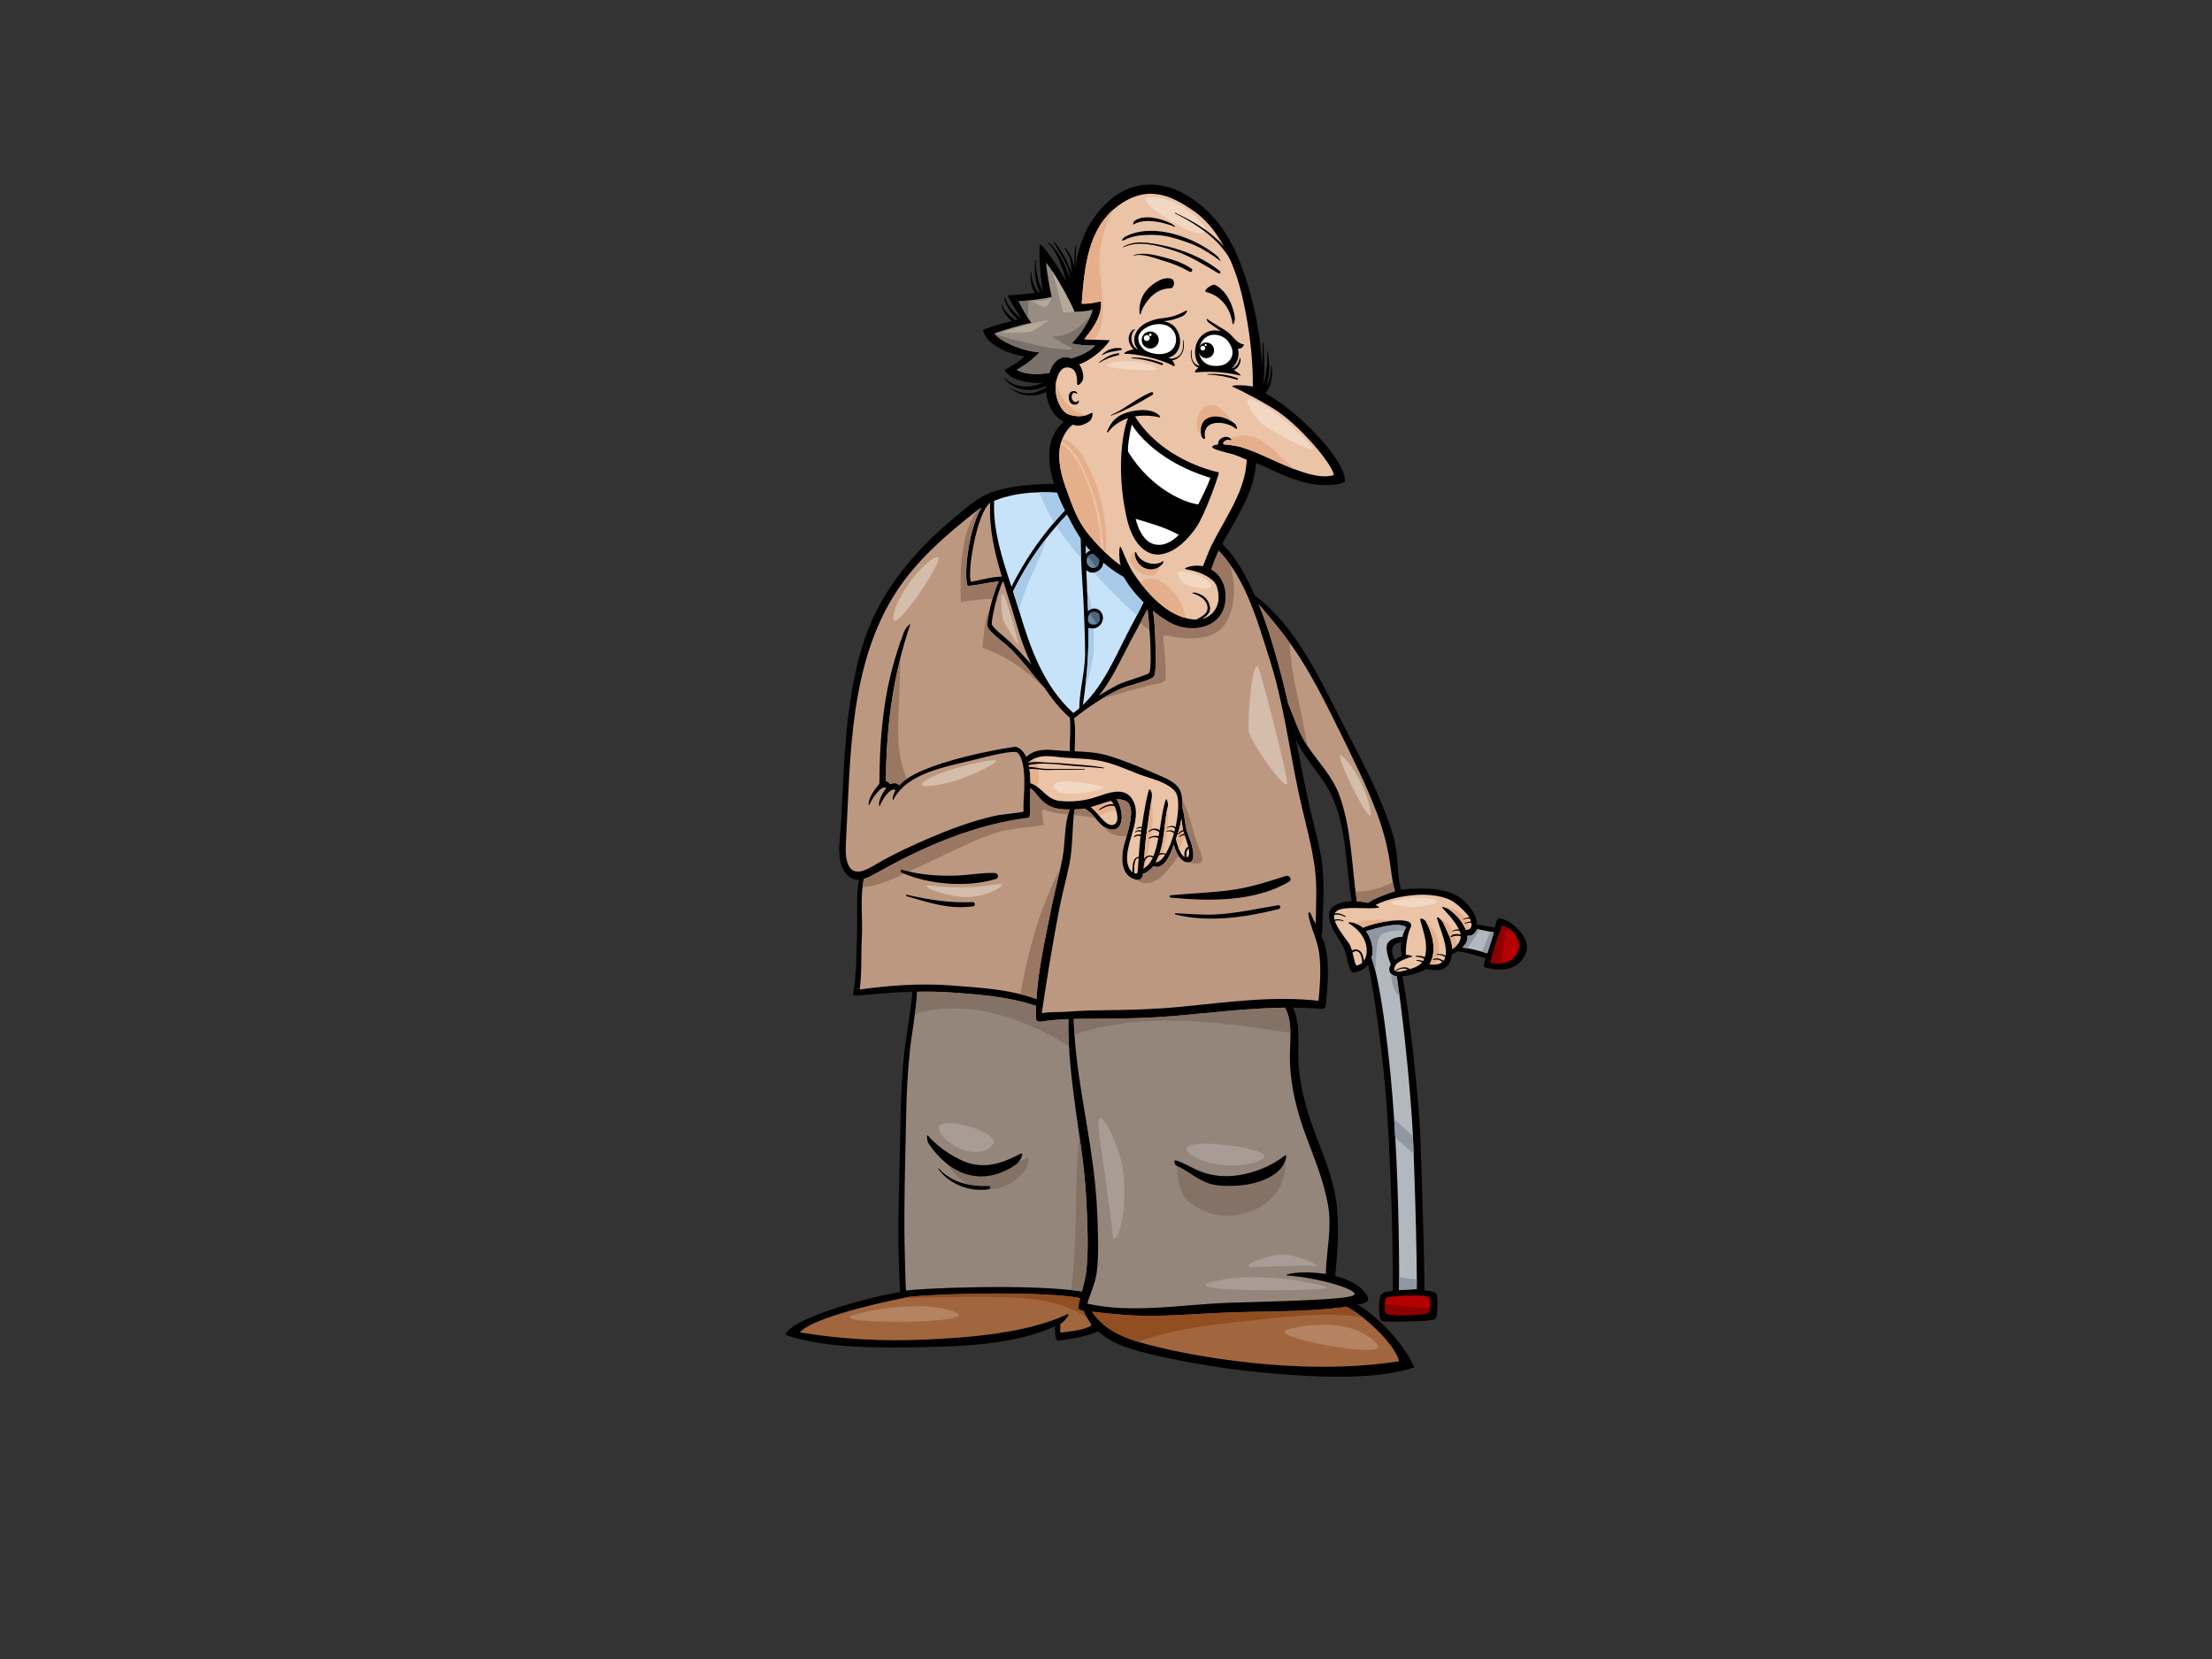 <?xml version="1.0" encoding="utf-8"?>
<!-- Generator: Adobe Illustrator 17.0.0, SVG Export Plug-In . SVG Version: 6.00 Build 0)  -->
<!DOCTYPE svg PUBLIC "-//W3C//DTD SVG 1.1//EN" "http://www.w3.org/Graphics/SVG/1.1/DTD/svg11.dtd">
<svg version="1.1" id="Layer_1" xmlns="http://www.w3.org/2000/svg" xmlns:xlink="http://www.w3.org/1999/xlink" x="0px" y="0px"
	 width="800px" height="600px" viewBox="0 0 800 600" enable-background="new 0 0 800 600" xml:space="preserve">
<rect x="0" y="0" width="800" height="600" fill="#333333" stroke="none"/>
<g>
	<path d="M542.129,332.109c-0.76-0.065-1.044,1.827-1.564,3.353c-0.085-0.036-4.716-0.801-6.462-1.134
		c0.19-3.725-3.319-7.577-5.708-9.421c-4.538-3.501-12.239-4.088-21.766-3.188c-1.358-5.444-0.952-11.52-2.175-17.041
		c-1.101-4.979-3.046-9.854-4.969-14.56c-4.031-9.861-9.18-19.258-14.021-28.735c-8.136-15.931-16.766-34.93-31.549-45.923
		c-1.582-3.573-3.342-7.051-5.344-10.371c-6.86-11.374-17.984-18.462-30.228-22.923c-12.141-4.424-26.837-7.498-39.757-7.13
		c-6.35,0.18-13.229,0.825-19.291,2.766c-5.702,1.826-10.448,6.376-14.946,10.126c-9.903,8.255-18.698,17.853-25.204,29.016
		c-7.472,12.825-10.567,27.533-12.375,42.108c-1.603,12.922-1.874,25.997-2.618,38.987c-0.34,5.975-2.459,15.884,3.775,19.569
		c0.855,0.504,1.798,0.656,2.767,0.589c-1.109,5.563-0.569,11.371-0.697,17.009c-0.172,7.577-0.096,17.024-1.477,24.448
		c-0.218,1.169,9.847-0.838,21.485-0.933c-0.759,8.434-2.549,16.733-3.292,25.174c-0.829,9.443-1.004,18.897-1.189,28.371
		c-0.365,18.663-1.148,36.391,0.013,55.052c-7.35,0.904-39.359,8.919-41.483,15.432c13.45,4.814,33.202,4.814,49.871,4.459
		c15.655-0.333,33.14-1.051,47.71-7.546c-0.287,1.232,0.091,5.302,0.915,5.22c4.291-0.434,10.82-1.618,14.626-3.407
		c3.226,2.972,6.964,4.731,11.361,6.203c8.664,2.898,27.941,6.325,36.986,7.455c24.747,3.093,50.884,4.52,65.947-0.593
		c-3.093-7.569-12.307-17.967-20.564-22.752c0.907-0.146,5.031-0.481,3.652-2.964c-2.148-3.863-6.589-6.055-11.665-7.351
		c0.81-8.022,1.362-16.03,0.694-24.091c-0.742-8.971-4.095-17.524-7.311-25.843c-3.295-8.527-5.802-16.716-6.593-25.869
		c-0.568-6.572,0.986-14.944-2.054-21.242c3.502,0.023,7.014,0.16,10.537,0.457c0.829,0.069,1.282-0.767,1.344-1.449
		c0.558-6.204,1.222-12.657,0.283-18.859c-0.359-2.366-1.078-4.38-1.943-6.304c0.182-0.198,0.312-0.457,0.322-0.786
		c0.197-7.205,0.762-14.408,0.328-21.612c-0.471-7.821-2.976-15.649-4.692-23.262c-1.879-8.352-3.485-16.773-5.178-25.173
		c0.378,0.756,0.763,1.504,1.161,2.238c2.98,5.504,7.388,10.125,10.515,15.557c6.811,11.833,6.265,27.545,8.555,40.714
		c-2.685,0.079-5.255,0.695-7.01,2.191c-1.633,1.392-1.369,3.58-0.814,5.406c0.959,3.165,3.341,6.135,4.836,9.053
		c1.385,2.702,1.226,5.726,2.643,8.401c0.268,0.506,0.818,0.784,1.385,0.676c2.242-0.424,3.832-1.439,4.886-2.783
		c1.396,5.274,5.626,32.577,6.943,54.295c1.297,21.404,2.022,42.193,2.007,63.596c-1.593,0.319-3.272,0.457-4.113,1.344
		c-1.426,1.505-1.048,9.46,0.215,9.729c1.264,0.269,17.877,0.188,19.168-0.78c1.289-0.967,0.913-8.413,0.482-9.139
		c-0.429-0.726-1.84-0.901-4.335-1.303c0.132-6.977-1.001-43.492-1.421-54.244c-0.816-20.917-5.398-55.259-6.608-59.353
		c2.113,0.082,7.662-1.727,8.567-2.589c1.503,0.26,4.62,0.751,6.117,0.038c1.586-0.756,2.826-1.997,3.317-5.385
		c0.694-0.309,1.35-0.658,1.959-1.044c3.432,0.338,7.924,1.759,10.293,2.577c-0.541,1.269-1.129,3.029-0.351,3.234
		c5.963,1.56,12.753,1.237,15.018-5.792C553.594,339.286,546.696,332.5,542.129,332.109z M504.424,347.219
		c-0.612-1.26-1.131-2.824-0.798-4.342c0.329-1.505,1.704-1.692,3.168-2.203c-0.241,1.661-0.201,3.351,0.222,5.015
		C506.163,346.018,505.22,346.556,504.424,347.219z"/>
	<path fill="#C7E3FA" d="M396.904,180.08c8.117,1.49,16.357,3.327,24.042,6.371c-0.651,7.401-1.389,14.685-3.536,21.846
		c-0.683,2.277-1.548,4.493-2.507,6.67c-2.846-7.159-6.834-13.763-10.368-20.602c-2.729-5.283-5.687-10.452-9.812-14.67
		C395.461,179.82,396.19,179.949,396.904,180.08z"/>
	<path fill="#FFFFFF" d="M423.136,189.984c4.287,5.232,7.023,11.444,7.537,18.309c0.122,1.614-0.26,6.06-0.529,6.74
		c-0.269,0.681-10.577,1.39-13.385,1.552c0.86-1.869,1.679-3.761,2.395-5.709C421.601,204.225,422.602,197.059,423.136,189.984z"/>
	<path fill="#BD9881" d="M415.593,243.42c-0.785,0.783-8.885,2.94-11.73,4.439c-2.181,1.147-4.343,2.389-6.431,3.74
		c4.857-6.01,8.163-13.554,11.697-20.213c1.962-3.7,3.982-7.347,5.851-11.069c0.499,3.336,0.689,6.7,0.932,10.083
		C416.198,234.396,416.377,242.637,415.593,243.42z"/>
	<path fill="#C7E3FA" d="M392.866,179.675c4.349,4.496,7.427,9.996,10.311,15.548c3.74,7.202,7.891,14.19,10.794,21.787
		c-1.402,2.97-2.951,5.874-4.501,8.746c-5.204,9.64-9.692,21.483-17.851,29.243c1.477-9.416,2.139-18.536,2.059-27.922
		c0.444,0.214,0.964,0.324,1.56,0.264c1.636-0.162,2.854-1.095,3.454-2.651c0.745-1.935-0.459-4.437-2.678-4.606
		c-0.97-0.073-1.835,0.233-2.498,0.892c-0.025-0.585-0.492-10.484-0.64-14.831c1.898,1.903,4.712,0.724,5.709-1.011
		c1.179-2.051,0.175-5.748-2.377-6.149c-1.32-0.208-2.608,0.059-3.497,1.308C392.567,193.436,392.578,186.582,392.866,179.675z"/>
	<path fill="#6889A1" d="M393.472,223.712c0.13-1.566,0.968-2.488,2.213-2.419c1.245,0.07,2.158,0.591,2.093,2.419
		c-0.064,1.827-1.643,2.323-2.583,2.173C394.256,225.735,393.341,225.278,393.472,223.712z"/>
	<path fill="#6889A1" d="M393.21,201.72c0.458-1.109,1.731-1.536,2.767-1.332c1.615,0.322,1.981,3.088,1.093,4.235
		c-0.659,0.851-2,1.08-2.895,0.466C392.952,204.25,392.753,202.829,393.21,201.72z"/>
	<path fill="#49657C" d="M396.636,225.631c0.601-0.311,1.106-0.904,1.142-1.918c0.065-1.827-0.848-2.349-2.093-2.419
		c-0.624-0.035-1.146,0.179-1.528,0.599C395.044,223.099,395.858,224.351,396.636,225.631z"/>
	<path fill="#49657C" d="M396.467,205.12c0.229-0.129,0.439-0.286,0.603-0.496c0.888-1.147,0.522-3.913-1.093-4.235
		c-0.913-0.181-2.008,0.131-2.568,0.966C394.518,202.539,395.543,203.79,396.467,205.12z"/>
	<path fill="#C7E3FA" d="M391.853,217.218c0.128,2.268,0.674,15.807,0.595,19.718c-0.13,6.462-2.045,12.762-2.105,19.215
		c-0.704,0.602-1.423,1.183-2.181,1.722c-0.017-0.02-0.023-0.043-0.044-0.062c-10.464-9.449-15.467-23.181-19.348-36.347
		c-0.745-2.525-1.562-5.043-2.391-7.562c6.233-12.673,14.736-23.939,25.287-33.343C389.978,192.619,391.169,205.148,391.853,217.218
		z"/>
	<path fill="#EBC3A6" d="M417.943,311.813c3.504-6.063,2.875-14.19,4.436-20.295c0.229-0.893-0.482-3.162-0.782-2.284
		c-2.472,7.22-2.089,22.122-8.049,24.823c0.341-3.631,0.405-7.308,0.875-10.935c0.739-5.687,1.887-12.908,2.148-14.801
		c0.262-1.893-0.847-3.544-1.131-2.471c-1.477,5.6-2.238,11.449-3.022,17.182c-0.419,3.06-0.812,11.529-1.006,12.505
		c-0.192,0.974-4.042,0.255-3.781-5.812c0.262-6.069,4.94-13.722,2.479-19.504c-2.442-5.742-8.042-3.913-12.802-2.252
		c-4.613,1.607-9.218,2.216-14.113,1.7c-4.702-0.496-6.434-5.069-10.514-6.467c-0.026-2.498-0.243-4.972-0.801-7.416
		c0.087-0.042,0.175-0.077,0.262-0.153c3.767-3.283,8.499-1.94,12.956-1.614c5.088,0.374,9.932,0.315,14.911,1.632
		c3.762,0.994,7.386,2.564,10.985,4.02c4.532,1.832,10.511,2.774,13.891,6.395C428.626,290.07,423.255,312.081,417.943,311.813z"/>
	<path fill="#EBC3A6" d="M427.282,296.09c0.127,1.1,0.304,2.852,0.579,3.978c0.654,2.674,2.089,5.676,2.22,7.96
		c0.13,2.284-1.113,2.646-2.349,1.371c-1.235-1.276-1.967-4.135-2.448-5.994C426.18,301.083,426.882,298.602,427.282,296.09z"/>
	<path fill="#EBC3A6" d="M402.901,298.227c-2.036,0.98-4.562-2.26-5.604-3.514c-0.858-1.035-1.737-2.011-2.768-2.771
		c0.953-0.239,5.433-1.814,7.295-2.253C403.463,291.356,405.446,297.002,402.901,298.227z"/>
	<path fill="#BD9881" d="M373.044,240.364c-2.231-2.549-4.529-5.032-6.899-7.365c-2.604-2.566-7.325-5.896-7.456-7.397
		c-0.131-1.502,1.932-11.339,4.067-15.387c0.02-0.001,0.042-0.003,0.063-0.003c0.008,0,0.012-0.005,0.021-0.005
		c1.59,5.164,3.319,10.29,4.755,15.398C368.992,230.577,370.776,235.59,373.044,240.364z"/>
	<path fill="#C7E3FA" d="M359.541,181.155c9.42-3.94,20.912-3.543,31.123-2.094c-10.204,9.55-18.63,20.649-24.845,33.148
		C362.466,202.078,359.101,191.901,359.541,181.155z"/>
	<path fill="#A7CAE8" d="M396.21,198.985c2.552,0.401,3.556,4.098,2.377,6.149c-0.564,0.983-1.712,1.787-2.946,1.953
		c4.885,5.374,10.013,10.665,15.53,15.47c0.964-1.829,1.915-3.673,2.8-5.546c-2.903-7.598-7.054-14.585-10.794-21.787
		c-2.884-5.552-5.961-11.052-10.311-15.548c-0.288,6.907-0.299,13.761-0.153,20.618C393.602,199.044,394.89,198.778,396.21,198.985z
		"/>
	<path fill="#A7CAE8" d="M393.155,212.977c0.172,3.88,0.347,7.645,0.363,7.999c0.381-0.378,0.831-0.626,1.325-0.766
		c-0.145-0.993-0.308-1.976-0.511-2.935C394.039,215.878,393.589,214.435,393.155,212.977z"/>
	<path fill="#A7CAE8" d="M393.679,227.078c0.063,7.346-0.336,14.53-1.219,21.82c1.619-5.066,3.068-10.159,3.124-15.458
		c0.02-1.997,0.001-4.063-0.089-6.14c-0.086,0.015-0.168,0.033-0.255,0.042C394.643,227.402,394.123,227.291,393.679,227.078z"/>
	<path fill="#A7CAE8" d="M390.977,201.837c-0.297-7.13-0.29-14.284,0.69-21.278c-3.418,3.047-6.598,6.309-9.58,9.733
		C384.749,194.342,387.814,198.177,390.977,201.837z"/>
	<path fill="#A7CAE8" d="M372.268,209.968c1.615-3.992,3.81-7.882,5.121-11.97c0.391-1.222,0.766-2.443,1.272-3.593
		c-4.75,6.029-8.864,12.546-12.281,19.496c0.741,2.246,1.463,4.492,2.139,6.744C369.605,217.034,370.852,213.47,372.268,209.968z"/>
	<path fill="#A7CAE8" d="M381.237,188.964c2.949-3.459,6.081-6.773,9.427-9.904c-4.767-0.677-9.813-1.115-14.797-1
		C377.217,181.874,379.064,185.5,381.237,188.964z"/>
	<path fill="#BD9881" d="M358.15,181.776c-0.551,9.104,1.542,17.97,4.17,26.715c-0.016,0.016-0.033,0.026-0.046,0.044
		c-3.608,0.054-7.542,1.252-11.089,1.863C349.684,207.919,353.078,185.535,358.15,181.776z"/>
	<path fill="#BD9881" d="M306.582,312.278c-1.029-2.849-0.702-6.391-0.546-9.352c1.564-29.875,1.243-62.709,18.005-88.716
		c7.425-11.52,17.971-20.596,28.613-29.034c0.729-0.579,1.486-1.105,2.263-1.6c-4.77,8.18-6.407,24.734-4.962,28.354
		c3.803-0.336,7.476-1.331,11.267-1.633c-1.862,3.584-4.686,14.458-4.034,16.351c0.652,1.892,4.861,4.98,6.656,6.498
		c2.437,2.062,4.548,4.538,6.61,6.957c2.415,2.834,4.675,5.993,7.324,8.675c2.534,3.804,5.644,7.78,9.103,10.762
		c0.487,3.023-0.04,8.191,0.015,12.114c-1.75-0.07-3.5-0.154-5.246-0.323c-3.84-0.374-7.58-0.291-10.459,2.405
		c-1.602-3.099-3.409-3.692-4.213-3.621c-2.218,0.195-34.358,5.369-41.743,13.923c-0.673-0.938-2.238-1.004-3.367-0.427
		c-0.294-0.554-0.805-0.983-1.475-1.071c0.077-19.304,2.547-38.424,8.84-56.736c0.102-0.298-1.474,0.587-2.386,3.002
		c-7.019,18.558-8.645,34.917-8.808,54.636c-4.96,5.857-3.843,8.19-3.645,7.682c0.64-1.646,4.166-7.371,6.093-6.177
		c-3.557,5.07-2.429,6.906-2.326,6.604c0.499-1.463,3.597-7.079,5.769-5.805c-1.52,2.641-1.075,3.977-0.849,3.527
		c5.039-9.951,19.756-12.059,29.413-14.525c4.134-1.056,14.422-3.72,15.596-2.481c3.238,3.418,2.323,13.562,2.093,17.912
		c-0.048,0.909,0.029,2.452-0.005,3.363c-2.098,0.568-7.389,0.863-10.473,1.548c-8.073,1.793-15.871,4.72-23.461,7.956
		c-6.236,2.661-12.494,5.572-18.384,8.927C314.796,313.714,308.707,318.168,306.582,312.278z"/>
	<path fill="#BD9881" d="M310.93,357.866c0.82-6.158,0.434-12.558,0.768-18.753c0.38-6.995-0.749-14.371,0.737-21.246
		c1.686-0.494,3.33-1.423,4.596-2.136c5.42-3.051,10.889-5.883,16.547-8.485c11.951-5.499,25.388-9.898,38.491-11.486
		c0.846-0.102,0.296-6.896,0.586-10.767c2.859,2.368,3.273,4.522,6.678,6.375c2.217,1.206,4.941,1.407,7.531,1.394
		c-2.052,5.532-1.486,11.538-2.552,17.285c-1.199,6.456-2.993,12.783-4.266,19.226c-2.054,10.392-4.569,21.298-5.202,32.045
		c-9.51-3.546-20.611-4.103-30.634-4.896C333.195,355.553,321.873,356.349,310.93,357.866z"/>
	<path fill="#95867C" d="M327.703,404.236c0.142-8.006,0.493-15.999,1.34-23.966c0.768-7.229,2.246-14.331,2.701-21.597
		c4.078-0.078,8.163-0.024,12.263,0.269c9.95,0.709,20.996,1.562,30.46,4.768c0.091,0.031,0.179,0.05,0.265,0.062
		c-0.05,1.608-0.056,3.214-0.005,4.812c0.014,0.469,0.373,0.713,0.76,0.745c0.25,0.168,0.556,0.254,0.91,0.193
		c3.2-0.55,6.578-0.811,9.987-0.944c-0.186,17.37,3.108,34.506,5.279,51.685c1.095,8.655,1.473,17.314,1.675,26.028
		c0.097,4.208,0,8.403-0.369,12.596c-0.246,2.813-0.983,5.486-1.698,8.169c-18.868-2.855-57.802-1.157-63.608-0.307
		c-0.141-0.709-0.426-12.333-0.503-16.319C326.868,435.024,327.426,419.639,327.703,404.236z"/>
	<path fill="#A2663F" d="M394.782,479.25c-2.132,1.799-7.655,2.224-11.316,2.743c-0.054-1.06-0.055-2.151,0.061-3.205
		c1.103-0.544,4.526-4.398,2.043-3.261c-14.501,6.639-34.528,8.19-50.261,8.919c-16.023,0.744-30.156-0.024-46.014-2.549
		c3.397-4.389,22.936-9.628,39.505-12.88c13.729-1.419,50.289-1.944,61.853,0.465c-0.227,0.929-0.619,2.682-0.743,3.637
		c-0.052,0.393,1.008,0.82,1.936,0.919C392.577,476.007,393.943,477.594,394.782,479.25z"/>
	<path fill="#A2663F" d="M506.013,492.301c-36.79,5.858-77.464-2.662-87.501-5.164c-9.114-2.271-18.121-4.67-23.597-12.742
		c7.255,0.767,13.484,1.505,20.863,1.495c8.897-0.013,17.794-0.76,26.681-1.14c15.014-0.644,29.523-0.097,44.466-2.128
		C491.639,474.56,504.224,485.307,506.013,492.301z"/>
	<path fill="#904E21" d="M360.477,469.092c11.094,0.165,23.317,1.076,32.641,7.409c-0.481-0.773-0.943-1.575-1.272-2.461
		c-0.928-0.099-1.988-0.526-1.936-0.919c0.124-0.955,0.516-2.708,0.743-3.637c-11.564-2.409-48.124-1.884-61.853-0.465
		c-0.772,0.151-1.552,0.308-2.334,0.469C337.802,469.222,349.138,468.923,360.477,469.092z"/>
	<path fill="#904E21" d="M457.502,477.05c11.276-1.152,23.878-2.61,35.47-0.498c-2.397-1.9-4.596-3.334-6.047-3.93
		c-14.943,2.031-29.452,1.484-44.466,2.128c-8.887,0.381-17.784,1.128-26.681,1.14c-7.379,0.01-13.609-0.727-20.863-1.495
		c4.053,5.974,10.041,8.838,16.575,10.846C426.213,480.068,441.788,478.656,457.502,477.05z"/>
	<path fill="#95867C" d="M472.346,410.876c3.067,8.272,6.444,16.332,7.978,25.068c1.45,8.248-0.609,16.431-0.835,24.767
		c-11.047-1.424-15.401,0.465-14.008,0.572c11.573,0.875,25.79,5.088,24.308,6.997c-1.481,1.909-30.33,2.372-45.628,2.898
		c-16.435,0.565-34.621,4-50.915,0.291c1.006-3.612,2.72-6.887,3.315-10.727c0.636-4.117,0.611-8.337,0.568-12.49
		c-0.088-8.797-0.641-17.562-1.773-26.288c-2.322-17.866-6.533-35.381-7.023-53.453c3.937-0.098,7.882-0.052,11.611-0.083
		c7.921-0.067,15.78-0.271,23.678-0.911c13.775-1.12,27.399-2.926,41.145-3.079c0.01,0.019,0.014,0.04,0.025,0.059
		c3.057,5.58,1.479,13.577,1.725,19.738C466.89,393.524,469.128,402.2,472.346,410.876z"/>
	<path fill="#847267" d="M386.618,378.359c-0.181-3.253-0.269-6.513-0.234-9.781c-3.409,0.133-6.787,0.394-9.987,0.944
		c-0.355,0.062-0.66-0.025-0.91-0.193c-0.386-0.033-0.745-0.276-0.76-0.745c-0.051-1.598-0.045-3.204,0.005-4.812
		c-0.085-0.012-0.174-0.031-0.265-0.062c-9.464-3.206-20.51-4.059-30.46-4.768c-4.1-0.294-8.184-0.348-12.263-0.269
		c-0.168,2.696-0.478,5.369-0.84,8.035C349.683,361.284,369.364,367.649,386.618,378.359z"/>
	<path fill="#847267" d="M338.851,415.237c3.795,6.073,7.848,13.015,14.896,14.524c4.684,1.002,9.23,0.052,13.128-2.757
		c2.954-2.129,5.633-5.294,4.822-8.362C361.292,424.336,346.595,424.025,338.851,415.237z"/>
	<path fill="#847267" d="M393.338,446.292c-0.202-8.714-0.581-17.373-1.675-26.028c-0.429-3.413-0.905-6.823-1.388-10.232
		c-0.453,7.024-0.988,14.037-1.072,20.973c-0.144,11.931-0.341,23.808-1.812,35.555c1.366,0.149,2.665,0.312,3.88,0.497
		c0.716-2.683,1.452-5.357,1.698-8.169C393.338,454.694,393.435,450.5,393.338,446.292z"/>
	<path fill="#847267" d="M439.299,369.959c9.195,0.813,18.31,2.139,27.4,3.652c-0.055-3.279-0.457-6.469-1.907-9.115
		c-0.011-0.02-0.015-0.041-0.025-0.059c-13.746,0.153-27.37,1.96-41.145,3.079c-7.898,0.64-15.757,0.844-23.678,0.911
		c-3.729,0.031-7.675-0.015-11.611,0.083c0.052,1.906,0.152,3.803,0.28,5.695C404.7,368.564,422.491,368.474,439.299,369.959z"/>
	<path fill="#847267" d="M464.702,418.601c-4.221,3.626-8.848,6.749-14.528,7.329c-9.063,0.926-16.535-2.815-24.575-6.103
		c0.023,4.779,0.664,11.902,4.567,14.977c4.634,3.65,10.267,5.456,16.144,4.768c0.059-0.008,0.103,0.009,0.156,0.013
		C457.499,438.274,466.195,430.067,464.702,418.601z"/>
	<path fill="#BD9881" d="M469.872,287.641c1.904,8.762,4.504,17.557,5.67,26.45c0.867,6.622,0.362,13.436,0.319,20.143
		c-0.66-1.282-1.325-2.596-1.936-4.029c-0.199-0.464-0.859-0.164-0.788,0.287c0.788,4.989,3.386,9.388,4,14.45
		c0.684,5.637,0.255,11.368-0.265,17.009c-16.6-1.879-33.351,0.581-49.878,2.171c-9.561,0.923-19.094,1.174-28.692,1.258
		c-4.034,0.035-8.055,0.192-12.076,0.511c-3.17,0.25-6.344-0.048-9.455,0.561c1.781-12.291,3.823-24.446,6.117-36.665
		c1.092-5.809,2.668-11.514,3.883-17.296c1.337-6.358,0.984-15.799,1.913-19.764c1.171,0.024,2.523-0.156,3.487-0.307
		c2.906,1.224,4.302,4.507,6.78,6.367c1.495,1.123,4.107,1.953,5.585,0.341c2.049-2.234,1.105-7.345-0.753-10.089
		c1.08-0.031,2.87,0.209,3.717,0.828c4.02,2.937-0.944,14.203-1.412,18c-0.588,4.76,0.186,9.121,4.808,10.276
		c1.567,0.392,2.349-0.652,2.472-2.127c0.856-0.157,2.747-1.344,3.727-2.767c3.166,1.327,5.597-2.224,7.44-7.898
		c0.688,3.31,2.918,7.069,5.76,6.46c1.86-0.399,1.199-3.958,0.982-5.07c-0.498-2.538-1.801-4.855-2.322-7.4
		c-0.496-2.431-0.642-4.782-1.31-7.143c0.04-1.765-0.095-3.507-0.454-5.177c-0.766-3.57-4.951-5.304-7.913-6.589
		c-6.013-2.609-12.119-5.193-18.389-7.108c-4.002-1.221-8.105-1.441-12.227-1.603c0.04-4.015,0.438-7.946-0.215-11.921
		c4.502-3.72,13.04-9.421,17.98-11.169c3.215-1.138,9.951-2.602,10.864-3.972c0.913-1.37,0.727-7.606,0.643-10.419
		c-0.158-5.3-0.326-10.835-1.425-16.057c4.795,0.059,14.921-0.813,15.07-1.524c2.249-10.629-0.878-21.129-7.892-29.052
		c5.175,2.296,10.057,5.199,14.414,9.016c12.021,10.531,16.426,27.261,21.1,41.898C464.292,254.463,466.323,271.325,469.872,287.641
		z"/>
	<path fill="#BD9881" d="M484.268,287.261c-2.397-6.459-7.538-11.712-11.313-17.332c-3.24-4.818-4.953-10.365-7.123-15.688
		c-0.782-3.458-1.603-6.908-2.509-10.336c-2.228-8.436-4.714-17.076-8.063-25.287c5.372,6.204,10.544,12.451,14.982,19.443
		c5.567,8.765,10.189,18.124,14.741,27.442c4.668,9.559,9.484,19.037,13.178,29.03c1.989,5.381,3.461,10.894,4.392,16.552
		c0.614,3.739,0.863,7.566,1.935,11.209c-1.439,0.437-8.279,2.852-9.666,4.246c-1.287-0.283-2.686-0.485-4.099-0.564
		C488.806,313.063,488.854,299.624,484.268,287.261z"/>
	<path fill="#9A7762" d="M415.73,227.813c-0.178-2.512-0.379-5.011-0.75-7.495c-0.846,1.683-1.727,3.349-2.615,5.014
		C413.39,226.268,414.556,227.063,415.73,227.813z"/>
	<path fill="#9A7762" d="M357.187,226.647c-0.283-0.819,0.088-3.324,0.748-6.191c-2.104,4.079-2.079,9.421-2.668,13.854
		c8.411,2.652,16.102,8.419,22.648,14.669c-0.045-0.067-0.093-0.135-0.138-0.202c-2.649-2.682-4.909-5.841-7.324-8.675
		c-2.061-2.419-4.173-4.896-6.61-6.957C362.049,231.627,357.84,228.539,357.187,226.647z"/>
	<path fill="#9A7762" d="M325.751,237.514c-3.74,14.69-5.3,29.799-5.359,45.025c0.67,0.089,1.181,0.518,1.475,1.071
		c1.129-0.577,2.694-0.511,3.367,0.427c0.713-0.825,1.66-1.618,2.786-2.38c-4.269-9.485-3.18-20.16-2.754-30.286
		C325.459,246.798,325.413,242.124,325.751,237.514z"/>
	<path fill="#9A7762" d="M354.916,183.576c-0.403,0.257-0.799,0.523-1.19,0.799c-3.484,4.136-4.881,10.026-5.59,15.235
		c-0.827,6.041-0.891,12.143-0.61,18.224c3.788-0.7,7.562-1.185,11.422-1.264c0.736-2.545,1.573-4.926,2.274-6.274
		c-3.791,0.302-7.464,1.297-11.267,1.633C348.509,208.31,350.146,191.756,354.916,183.576z"/>
	<path fill="#9A7762" d="M327.086,316.004c5.417-2.568,10.863-5.073,16.27-7.662c5.496-2.632,11.057-5.322,16.89-7.14
		c5.681-1.771,11.508-1.82,17.313-2.842c-0.313-1.578-0.626-3.133-0.712-4.753c-0.023-0.458,0.509-0.909,0.96-0.732
		c2.754,1.087,5.614,1.448,8.481,1.71c0.168-0.612,0.355-1.221,0.577-1.823c-2.59,0.013-5.314-0.188-7.531-1.394
		c-3.405-1.853-3.819-4.007-6.678-6.375c-0.29,3.871,0.26,10.665-0.586,10.767c-13.103,1.588-26.54,5.987-38.491,11.486
		c-5.658,2.602-11.127,5.434-16.547,8.485c-1.266,0.713-2.91,1.642-4.596,2.136c-0.22,1.019-0.377,2.049-0.496,3.087
		C317.24,320.375,322.259,318.295,327.086,316.004z"/>
	<path fill="#9A7762" d="M383.095,314.597c-2.737,5.824-5.317,11.675-7.343,17.794c-2.94,8.883-5.103,17.96-6.725,27.151
		c1.987,0.492,3.934,1.073,5.817,1.776c0.633-10.747,3.148-21.653,5.202-32.045c1.047-5.304,2.431-10.534,3.564-15.817
		C383.44,313.836,383.275,314.219,383.095,314.597z"/>
	<path fill="#9A7762" d="M406.426,248.632c-2.086,0.738-4.812,2.184-7.604,3.883c0.311-0.078,0.612-0.158,0.892-0.235
		c3.113-0.867,6.211-1.791,9.331-2.637c2.661-0.722,5.33-1.411,8.003-2.076c2.128-0.529,4.716-0.334,4.609-3
		c-0.183-4.6-0.296-9.207-0.988-13.768c-0.092-0.596,0.326-1.037,0.933-0.932c7.643,1.315,18.068,2.743,22.319-5.593
		c3.14-6.156,2.909-13.67,0.82-20.232c-1.93-2.692-4.109-5.197-6.641-7.416c-4.356-3.817-9.239-6.719-14.414-9.016
		c7.014,7.923,10.142,18.422,7.892,29.052c-0.15,0.711-10.276,1.582-15.07,1.524c1.098,5.222,1.267,10.757,1.425,16.057
		c0.083,2.813,0.269,9.049-0.643,10.419C416.377,246.03,409.641,247.493,406.426,248.632z"/>
	<path fill="#9A7762" d="M399.352,299.052c1.988,2.901,4.892,3.675,8.14,3.332c1.331-4.724,2.73-10.53,0.007-12.519
		c-0.846-0.618-2.637-0.859-3.717-0.828c1.857,2.744,2.801,7.855,0.753,10.089C403.181,300.607,400.88,300.026,399.352,299.052z"/>
	<path fill="#9A7762" d="M430.294,311.811c-0.168,0.036-0.333,0.054-0.494,0.06c0.06,0.052,0.112,0.115,0.175,0.164
		c4.027,0.796,5.576-0.067,4.645-2.58c-0.438-1.469-1.046-2.854-1.578-4.289c-1.096-2.946-1.812-6.02-2.7-9.031
		c-0.745-2.523-1.62-4.803-2.796-6.737c0.085,0.922,0.121,1.858,0.097,2.8c0.668,2.361,0.813,4.712,1.31,7.143
		c0.521,2.545,1.824,4.861,2.322,7.4C431.493,307.853,432.154,311.412,430.294,311.811z"/>
	<path fill="#9A7762" d="M392.171,292.42c-0.965,0.15-2.317,0.33-3.487,0.307c-0.135,0.571-0.24,1.266-0.329,2.04
		c2.708,0.236,5.404,0.522,8.011,1.37C395.137,294.658,393.931,293.161,392.171,292.42z"/>
	<path fill="#9A7762" d="M413.367,316.015c-0.116,1.384-0.822,2.374-2.203,2.166c2.256,2.139,6.344,1.185,8.748-1.013
		c2.462-2.253,4.433-4.895,6.331-7.62c-0.813-1.217-1.407-2.75-1.709-4.197c-1.842,5.673-4.273,9.225-7.44,7.898
		C416.114,314.671,414.223,315.859,413.367,316.015z"/>
	<path fill="#9A7762" d="M471.329,261.669c-1.273-6.743-3.043-13.487-4.012-20.275c-0.427-2.999-0.704-6.013-0.96-9.028
		c-3.464-4.779-7.227-9.277-11.098-13.748c3.349,8.211,5.835,16.85,8.063,25.287c0.906,3.428,1.727,6.878,2.509,10.336
		c2.163,5.305,3.875,10.834,7.094,15.642C472.369,267.146,471.845,264.404,471.329,261.669z"/>
	<path fill="#9A7762" d="M490.25,322.449c0.146,1.178,0.301,2.355,0.474,3.527c1.412,0.079,2.812,0.28,4.099,0.564
		c1.387-1.394,8.227-3.809,9.666-4.246c-0.304-1.03-0.536-2.075-0.734-3.13C499.485,321.181,494.782,322.559,490.25,322.449z"/>
	<path fill="#B30000" d="M516.324,474.978c-0.914,0.591-13.048,1.07-14.785,0.162c-1.182-0.618-0.701-5.169-0.323-5.592
		c0.888-0.993,13.387-1.452,15.16-0.564C518.151,469.871,517.237,474.387,516.324,474.978z"/>
	<path fill="#B3B7BE" d="M510.631,404.223c0.789,10.809,2.008,53.904,1.74,62.021c-0.663,0.041-5.144,0.144-6.344,0.377
		c0.024-20.621-0.45-40.855-1.79-61.46c-1.45-22.246-4.739-49.361-8.197-58.709c0.907-3.062,0.06-6.83-1.997-9.701
		c4.495-1.248,11.347-3.403,14.544-1.471c-0.6,1.141-1.077,2.341-1.415,3.569c-2.113-0.082-4.908,0.833-5.543,2.832
		c-0.546,1.717,0.563,5.11,1.391,7.169c-1.022,1.553-0.889,3.66,2.137,4.318C507.089,365.978,509.106,383.31,510.631,404.223z"/>
	<path fill="#EBC3A6" d="M525.227,343.202c-0.168-3.684-1.959-6.347-3.197-9.332c-0.453-1.09-2.578-2.862-2.286-1.761
		c0.899,3.378,2.958,7.934,3.181,11.453c0.212,3.359-0.896,5.84-5.905,5.185c2.828-4.883,0.963-11.157-1.256-15.334
		c-0.553-1.04-2.35-1.681-2.112-0.733c1.131,4.534,2.93,8.541,1.694,13.335c-0.683,2.651-2.901,3.724-5.26,4.429
		c-2.611,0.784-7.505,2.285-5.284-1.5c0.666-1.136,4.443-2.694,5.741-2.871c1.06-0.146-0.997-0.774-2.082-0.733
		c-0.203-3.313,0.842-8.338,1.56-9.578c2.86-4.938-12.029-2.584-17.032-0.26c-2.808-2.22-6.187-2.205-5.156-1.567
		c2.133,1.319,4.111,3.074,5.308,5.323c2.068,3.878,1.416,9.1-2.383,9.911c-0.959,0.205-1.319-5.547-2.811-7.865
		c-1.759-2.737-9.369-11.028-2.871-12.513c4.079-0.934,9.616,0.134,13.656-0.535c0.471-0.077-1.256-0.971-1.275-0.978
		c4.558-2.214,9.416-3.159,14.262-3.589c4.352-0.387,9.918,0.261,12.985,1.892c2.121,1.128,4.733,3.655,6.245,5.485
		c0.755,0.914,2.757,5.344-0.829,5.153c-1.585-3.689-4.176-6.004-6.328-7.505c-0.586-0.409-2.683-0.983-2.186-0.43
		c2.328,2.577,4.233,4.432,5.969,7.675C529.611,339.758,526.858,342.222,525.227,343.202z"/>
	<path fill="#E5AF8C" d="M375.377,283.812c0.625-3.609,0.096-6.57-0.839-9.644c-0.83,0.333-1.633,0.799-2.394,1.463
		c-0.087,0.076-0.175,0.112-0.262,0.153c0.558,2.444,0.775,4.918,0.801,7.416c0.953,0.327,1.774,0.83,2.538,1.412
		C375.274,284.345,375.331,284.08,375.377,283.812z"/>
	<path fill="#E5AF8C" d="M422.025,293.145c-1.125,5.868-0.879,13.128-4.082,18.667c0.391,0.02,0.783-0.093,1.173-0.301
		C421.637,305.611,423.037,299.603,422.025,293.145z"/>
	<path fill="#E5AF8C" d="M413.549,314.056c0.207-0.095,0.405-0.207,0.598-0.33c1.214-7.922,4.029-16.212,2.232-24.08
		c-0.431,2.882-1.338,8.711-1.955,13.475C413.953,306.748,413.89,310.425,413.549,314.056z"/>
	<path fill="#E5AF8C" d="M428.576,302.446c-0.269-0.804-0.525-1.606-0.715-2.379c-0.275-1.126-0.452-2.878-0.579-3.978
		c-0.4,2.512-1.102,4.994-1.999,7.314c0.307,1.184,0.715,2.765,1.288,4.092C427.197,305.777,427.766,304.057,428.576,302.446z"/>
	<path fill="#E5AF8C" d="M397.297,294.713c0.106,0.128,0.231,0.28,0.365,0.442c1.744-1.287,3.787-2.033,5.969-2.121
		c-0.454-1.392-1.156-2.682-1.807-3.345c-1.862,0.438-6.342,2.014-7.295,2.253C395.559,292.702,396.439,293.678,397.297,294.713z"/>
	<path fill="#E5AF8C" d="M519.352,348.806c2.04-4.999,1.039-12.19-3.397-15.016c2.13,4.169,3.812,10.216,1.066,14.958
		C517.92,348.865,518.691,348.878,519.352,348.806z"/>
	<path fill="#E5AF8C" d="M520.919,332.439c0.464,0.43,0.927,0.987,1.112,1.431c1.238,2.985,3.029,5.648,3.197,9.332
		c0.517-0.311,1.145-0.77,1.699-1.374C526.421,337.964,523.973,333.275,520.919,332.439z"/>
	<path fill="#E5AF8C" d="M490.471,333.901c-0.063,0.038-0.121,0.07-0.183,0.106c0.852,0.306,1.806,0.785,2.702,1.495
		c2.253-1.047,6.51-2.097,10.251-2.487c-2.177-0.59-4.648-0.388-6.823-0.249C494.505,332.889,492.187,332.891,490.471,333.901z"/>
	<path fill="#E5AF8C" d="M530.196,332.594c-1.483-2.437-4.309-4.483-7.247-4.262c0.343,0.119,0.663,0.259,0.843,0.384
		c2.152,1.501,4.743,3.815,6.328,7.505c0.705,0.037,1.188-0.107,1.514-0.365C531.306,334.62,530.693,333.41,530.196,332.594z"/>
	<path fill="#B3B7BE" d="M528.849,342.688c1.373-1.331,1.95-2.32,1.86-4.315c1.663,0.312,2.871-0.782,3.459-2.349
		c2.349,0.391,4.958,1.045,6.097,1.149c-0.207,1.037-1.888,6.105-2.368,7.611C537.816,344.732,531.949,342.941,528.849,342.688z"/>
	<path fill="#8F97A1" d="M506.15,360.123c-0.332-2.444-0.664-4.771-0.994-6.957c-0.907-0.198-1.549-0.527-1.983-0.93
		C503.059,352.751,503.629,358.892,506.15,360.123z"/>
	<path fill="#8F97A1" d="M504.613,411.453c2.222,1.944,4.45,3.882,6.659,5.836c-0.089-2.298-0.18-4.444-0.269-6.354
		c-0.435-0.406-0.864-0.816-1.304-1.214c-1.847-1.681-3.681-3.354-5.497-5.052c0.011,0.164,0.023,0.329,0.035,0.492
		C504.372,407.264,504.494,409.36,504.613,411.453z"/>
	<path fill="#8F97A1" d="M506.007,461.831c0.004,1.597,0.022,3.187,0.02,4.789c1.2-0.232,5.681-0.336,6.344-0.377
		c0.028-0.824,0.04-2.015,0.038-3.485C510.257,462.565,508.118,462.254,506.007,461.831z"/>
	<path fill="#8F97A1" d="M496.039,346.451c0.484,1.304,0.962,2.967,1.435,4.906c0.042-0.45,0.134-10.027,1.182-12.126
		c1.05-2.099,4.088-2.662,9.417-2.834c0.166-0.373,0.323-0.754,0.514-1.118c-3.198-1.932-10.049,0.223-14.544,1.471
		C496.099,339.621,496.946,343.389,496.039,346.451z"/>
	<path fill="#8F97A1" d="M530.748,342.966c1.425-2.287,2.953-4.515,4.473-6.748c-0.352-0.067-0.707-0.136-1.053-0.194
		c-0.588,1.567-1.796,2.661-3.459,2.349c0.09,1.995-0.487,2.984-1.86,4.315C529.405,342.733,530.063,342.839,530.748,342.966z"/>
	<path fill="#8F97A1" d="M537.12,341.431c-0.351,0.935-0.7,1.87-1.051,2.805c1.066,0.301,1.801,0.531,1.828,0.547
		c0.48-1.506,2.16-6.574,2.368-7.611c-0.314-0.029-0.748-0.102-1.251-0.197C538.394,338.465,537.76,339.95,537.12,341.431z"/>
	<path fill="#B30000" d="M544.999,347.966c-1.957,0.611-5.153,0.719-5.938,0.13c0.04-1.248,3.784-12.92,4.372-13.376
		c2.61,0.979,5.441,3.063,5.938,6.459C549.851,344.441,547.584,347.161,544.999,347.966z"/>
	<path fill="#8D0000" d="M513.424,472.901c-3.824-0.233-7.601-0.731-11.408-1.099c-0.182-0.018-0.657-0.074-1.196-0.16
		c-0.092,1.438,0.03,3.135,0.72,3.497c1.737,0.908,13.871,0.429,14.785-0.162c0.344-0.223,0.688-1.003,0.889-1.936
		C515.949,473.019,514.687,472.98,513.424,472.901z"/>
	<path fill="#8D0000" d="M543.138,345.802c0.239-3.475,0.914-6.943,2.071-10.239c-0.585-0.336-1.184-0.623-1.775-0.844
		c-0.588,0.457-4.332,12.128-4.372,13.376c0.56,0.42,2.351,0.48,4.043,0.261C543.08,347.515,543.08,346.665,543.138,345.802z"/>
	<path d="M464.482,418.061c-4.343,3.421-10.549,6.102-16.634,6.986c-5.038,0.733-10.456,0.243-15.088-1.917
		c-2.552-1.19-4.815-2.651-7.531-3.462c-0.843-0.251-0.566,1.531,0.224,1.881c4.107,1.822,6.64,4.396,10.798,6.109
		c3.282,1.351,7.053,1.302,10.535,1.169c6.696-0.256,12.431-2.34,15.723-5.5C464.977,420.957,465.968,416.892,464.482,418.061z"/>
	<path d="M368.863,417.36c-5.695,2.967-10.94,5.009-17.409,3.575c-5.05-1.118-12.466-6.102-15.707-10.113
		c-0.768-0.955-0.525,1.906,0.152,2.888c8.194,11.906,19.848,15.418,31.44,7.509C369.106,420.014,370.757,416.373,368.863,417.36z"
		/>
	<path d="M465.083,316.788c-6.526,2.083-12.721,4.118-19.542,5.077c-7.341,1.033-14.746,1.199-22.115,1.914
		c-0.539,0.052-0.589,0.805-0.023,0.857c13.837,1.313,30.519,1.601,42.855-5.8C467.487,318.099,466.282,316.407,465.083,316.788z"/>
	<path d="M359.847,315.749c-4.447-0.218-9.016,0.709-13.476,0.897c-6.794,0.287-13.51-0.225-20.073-2.034
		c-0.519-0.145-0.852,0.661-0.35,0.892c9.712,4.476,24.1,5.547,34.254,2.371C361.424,317.493,361.038,315.808,359.847,315.749z"/>
	<path d="M351.8,326.252c-8.109,0.414-15.929-0.826-23.814-2.649c-0.33-0.075-0.408,0.415-0.096,0.507
		c7.972,2.339,15.698,4.914,24.121,3.644C352.876,327.623,352.653,326.207,351.8,326.252z"/>
	<path d="M462.238,327.393c-7.306,1.214-14.428,2.797-21.862,3.295c-5.084,0.341-10.142-0.196-15.218-0.392
		c-0.27-0.011-0.279,0.394-0.035,0.456c12.057,2.984,25.514,1.023,37.396-2.008C463.378,328.525,463.119,327.248,462.238,327.393z"
		/>
	<path d="M492.368,344.505c-0.977-1.463-3.209-1.633-4.068,0.089c-0.061,0.122,0.096,0.284,0.219,0.213
		c1.003-0.569,2.045-1.323,3.058-0.301c0.515,0.521,0.719,1.349,0.871,2.037c0.268,1.213,0.25,2.465,0.469,3.684
		c0.049,0.273,0.488,0.2,0.474-0.071C493.316,348.349,493.418,346.076,492.368,344.505z"/>
	<path d="M510.775,351.48c-1.477-2.475-4.46-1.799-6.418-0.296c-0.135,0.102,0.003,0.311,0.149,0.218
		c1.953-1.268,4.359-1.822,5.778,0.459C510.498,352.201,510.979,351.819,510.775,351.48z"/>
	<path d="M515.852,348.813c-0.549-1.32-2.12-1.596-3.396-1.608c-0.171-0.001-0.172,0.28-0.005,0.298
		c1.241,0.125,2.278,0.556,3.044,1.569C515.66,349.286,515.941,349.026,515.852,348.813z"/>
	<path d="M512.083,345.703c-0.157,0.013-0.171,0.26-0.01,0.277c0.741,0.074,1.485,0.182,2.199,0.401
		c0.906,0.28,1.372,0.907,1.822,1.692c0.146,0.253,0.505,0.069,0.447-0.194C516.101,345.855,513.796,345.553,512.083,345.703z"/>
	<path d="M522.764,348.322c-0.835-1.394-2.947-2.154-4.417-1.444c-0.193,0.093-0.075,0.358,0.125,0.303
		c0.837-0.236,1.566-0.2,2.354,0.177c0.645,0.309,1.053,0.876,1.623,1.271C522.637,348.759,522.879,348.51,522.764,348.322z"/>
	<path d="M523.892,346.819c-0.713-1.525-2.819-2.022-4.327-1.675c-0.12,0.027-0.086,0.225,0.035,0.211
		c1.516-0.143,3.021,0.411,3.905,1.668C523.665,347.25,524.014,347.08,523.892,346.819z"/>
	<path d="M485.917,332.999c-1.325-0.7-3.546-0.874-4.499,0.532c-0.154,0.231,0.209,0.456,0.365,0.229
		c0.77-1.132,2.908-1.037,4.029-0.547C485.951,333.271,486.054,333.07,485.917,332.999z"/>
	<path d="M486.61,331.363c-1.498-1.033-3.862-1.693-5.326-0.275c-0.256,0.248,0.164,0.609,0.417,0.363
		c1.246-1.208,3.426-0.585,4.75,0.179C486.606,331.718,486.751,331.462,486.61,331.363z"/>
	<path d="M530.574,339.045c-1.288-1.029-5.037-2.118-6.003-0.163c-0.049,0.099,0.064,0.206,0.159,0.146
		c1.613-1.032,3.961-0.617,5.479,0.441C530.501,339.672,530.861,339.273,530.574,339.045z"/>
	<path d="M529.813,337.229c-1.378-1.194-3.042-1.515-4.597-0.481c-0.103,0.067-0.014,0.213,0.095,0.162
		c1.539-0.716,2.878-0.319,4.149,0.706C529.721,337.827,530.072,337.45,529.813,337.229z"/>
	<path d="M533.73,334.264c-0.983-1.261-2.75-1.151-3.984-0.329c-0.11,0.074-0.012,0.232,0.106,0.175
		c1.144-0.567,2.67-0.565,3.573,0.428C533.602,334.732,533.891,334.47,533.73,334.264z"/>
	<path d="M533.57,332.481c-1.287-1.004-2.982-0.82-4.366-0.114c-0.107,0.054-0.027,0.233,0.085,0.19
		c1.313-0.503,2.83-0.492,4.077,0.198C533.553,332.858,533.748,332.621,533.57,332.481z"/>
	<path d="M413.081,310.459c-1.405-1.163-2.627-0.408-3.13,1.159c-0.588,1.83-0.326,3.872-0.316,5.76
		c0.002,0.377,0.587,0.311,0.585-0.066c-0.014-1.422-0.106-2.833,0.033-4.255c0.071-0.743,0.193-1.496,0.558-2.159
		c0.474-0.857,1.412-0.532,2.141-0.25C413.065,310.692,413.187,310.549,413.081,310.459z"/>
	<path d="M417.526,310.088c-0.818-0.906-2.343-0.9-3.232-0.1c-1.003,0.902-1.33,2.382-1.191,3.685
		c0.031,0.287,0.414,0.296,0.45,0.005c0.102-0.846,0.193-1.699,0.541-2.487c0.216-0.488,0.545-0.862,0.994-1.141
		c0.763-0.474,1.521-0.113,2.176,0.339C417.452,310.519,417.679,310.257,417.526,310.088z"/>
	<path d="M420.54,308.532c-0.968-0.116-1.912,0.42-2.545,1.105c-0.176,0.19,0.078,0.489,0.272,0.305
		c0.486-0.459,0.991-0.796,1.647-0.95c0.443-0.103,1.661-0.069,1.794,0.554c0.023,0.11,0.198,0.082,0.192-0.029
		C421.854,308.737,421.239,308.617,420.54,308.532z"/>
	<path d="M430.19,306.199c-1.059-0.082-1.624,1.145-1.791,2.015c-0.204,1.072,0.095,2.356,0.734,3.235
		c0.172,0.237,0.609,0.057,0.48-0.235c-0.361-0.812-0.572-1.636-0.562-2.532c0.012-0.892,0.389-1.325,0.873-1.863
		c0.021-0.004,0.042-0.006,0.061-0.027c0.161-0.175,0.161-0.175,0.29-0.369C430.326,306.344,430.306,306.206,430.19,306.199z"/>
	<path d="M403.56,291.034c-2.302-0.588-4.246,0.331-6.062,1.704c-0.108,0.081-0.026,0.287,0.108,0.223
		c0.893-0.422,1.744-0.922,2.671-1.265c1.051-0.388,2.083-0.298,3.171-0.177C403.76,291.555,403.88,291.116,403.56,291.034z"/>
	<path d="M410.064,302.592c-0.07,0.092,0.026,0.236,0.136,0.166c0.86-0.548,2.063-0.838,2.706,0.136
		c0.143,0.217,0.528,0.084,0.436-0.184C412.875,301.337,410.777,301.621,410.064,302.592z"/>
	<path d="M413.68,301.108c-0.737-1.112-2.301-1.133-3.182-0.187c-0.078,0.084,0.034,0.236,0.131,0.161
		c0.884-0.694,1.96-0.529,2.703,0.272C413.494,301.527,413.817,301.315,413.68,301.108z"/>
	<path d="M413.431,299.554c-0.659-0.812-1.753-0.517-2.449,0.069c-0.097,0.081,0.034,0.224,0.135,0.166
		c0.636-0.37,1.451-0.538,2,0.05C413.304,300.04,413.601,299.765,413.431,299.554z"/>
	<path d="M415.496,303.022c-0.178,0.124,0.021,0.362,0.197,0.258c1.325-0.768,2.938-0.734,3.94,0.479
		c0.157,0.187,0.493-0.02,0.408-0.245C419.35,301.715,416.739,302.152,415.496,303.022z"/>
	<path d="M420.125,301.132c-1.052-1.829-3.488-1.951-4.793-0.388c-0.092,0.111,0.06,0.297,0.175,0.195
		c1.49-1.323,3.003-0.806,4.233,0.501C419.938,301.653,420.262,301.371,420.125,301.132z"/>
	<path d="M421.88,300.647c-0.102,0.086,0.038,0.222,0.142,0.169c0.924-0.478,2.59,0.1,2.877,1.131
		c0.06,0.219,0.361,0.199,0.391-0.027C425.489,300.409,422.811,299.863,421.88,300.647z"/>
	<path d="M422.025,299.293c-0.096,0.067-0.013,0.213,0.091,0.159c1.056-0.54,2.409-0.641,3,0.566
		c0.108,0.225,0.482,0.085,0.409-0.158C425.036,298.274,423.116,298.534,422.025,299.293z"/>
	<path d="M429.377,301.921c-0.829-0.834-2.173-0.085-2.913,0.516c-0.144,0.121,0.012,0.341,0.171,0.239
		c0.63-0.405,1.715-0.935,2.379-0.345C429.279,302.567,429.62,302.168,429.377,301.921z"/>
	<path d="M428.713,300.268c-1.123-0.291-2.058,0.447-2.657,1.333c-0.106,0.157,0.11,0.338,0.233,0.187
		c0.558-0.68,1.388-1.305,2.31-1.043C428.902,300.831,429.019,300.348,428.713,300.268z"/>
	<path d="M399.149,277.618c-5.045-0.943-10.237-1.082-15.336-1.575c-2.311-0.223-4.633-0.153-6.948-0.379
		c-1.908-0.187-3.804-0.121-5.65,0.4c-0.507,0.143-0.255,0.91,0.25,0.774c4.256-1.152,9.854-0.535,14.168-0.079
		c4.483,0.472,8.983,0.619,13.467,1.118C399.27,277.896,399.317,277.648,399.149,277.618z"/>
	<path d="M392.254,278.15c-3.414-0.06-6.83-0.048-10.246-0.055c-2.15-0.005-4.292,0.079-6.415-0.31
		c-1.386-0.256-2.67-0.491-4.077-0.326c-0.46,0.055-0.294,0.767,0.168,0.704c1.827-0.247,3.618,0.091,5.437,0.265
		c1.593,0.151,3.252,0.017,4.851,0.006c3.432-0.02,6.863,0.006,10.294-0.055C392.414,278.376,392.402,278.152,392.254,278.15z"/>
	<path d="M357.542,428.934c-6.513,0.333-13.533-1.288-18.002-6.338c-0.106-0.119-0.313,0.004-0.215,0.143
		c3.98,5.618,11.573,8.501,18.328,7.353C358.391,429.967,358.294,428.896,357.542,428.934z"/>
	<g>
		<g>
			<path d="M457.626,142.173c2.463-2.699,2.591-6.332,2.369-9.959c-0.01-0.141-0.239-0.143-0.25-0.002
				c-0.181,2.693-0.381,5.408-1.705,7.602c0.458-1.393,0.659-2.951,0.811-4.134c0.368-2.844,0.147-5.634-0.312-8.45
				c-0.027-0.162-0.269-0.132-0.253,0.033c0.225,2.501-0.038,5.051-0.409,7.526c-0.208,1.408-0.567,2.793-1.011,4.143
				c-0.035,0.108-0.085,0.208-0.128,0.313c0.84-5.003,0.517-10.106,0.222-15.174c-0.008-0.148-0.256-0.147-0.259,0.001
				c-0.047,2.761-0.1,5.513-0.299,8.247c-0.471-13.944-4.482-30.019-9.602-41.386c-3.299-7.328-9.093-15.741-19.096-21.137
				c-5.236-2.822-11.459-3.897-17.308-2.311c-5.737,1.557-10.629,5.717-14.133,10.414c-4.803,6.429-6.6,13.208-7.404,19.351
				c0.007-0.295,0.015-0.589,0.024-0.886c0.046-1.258,0.204-2.514,0.276-3.771c0.077-1.342-0.171-2.598,0.157-3.931
				c0.027-0.11-0.149-0.171-0.19-0.063c-0.769,2.077-0.325,4.74-0.62,6.952c-0.031,0.231-0.062,0.471-0.092,0.708
				c-0.008-0.034-0.013-0.069-0.019-0.102c-0.395-2.506-1.549-4.53-3.022-6.567c-0.113-0.157-0.33,0.018-0.263,0.176
				c0.403,0.981,0.962,1.874,1.467,2.806c0.843,1.563,0.77,3.542,0.914,5.265c0.027,0.314,0.05,0.631,0.072,0.951
				c-1.34-4.118-3.504-7.913-6.372-11.444c-0.067-0.083-0.191-0.013-0.142,0.088c1.532,3.191,3.67,6.026,4.998,9.335
				c0.564,1.399,0.86,2.841,1.078,4.299c-0.444-1.213-0.907-2.408-1.355-3.559c-1.41-3.63-3.465-7.097-6.353-9.735
				c-0.145-0.131-0.377,0.052-0.238,0.203c2.649,2.839,4.017,6.358,5.289,9.965c0.422,1.197,0.771,2.453,1.12,3.717
				c-2.569-4.617-6.036-9.995-9.409-13.472c-0.785,4.149,0.416,13.994,0.927,17.103c-1.934-3.317-2.412-7.283-2.519-11.082
				c-0.005-0.185-0.291-0.219-0.295-0.025c-0.083,4.012-0.063,7.906,1.7,11.484c-0.172,0.03-0.369,0.059-0.549,0.088
				c-1.586-2.219-2.316-4.356-2.457-7.201c-0.006-0.146-0.247-0.146-0.252,0c-0.084,2.495,0.129,5.24,1.516,7.378
				c-3.007,0.414-6.768,0.723-9.956,0.904c1.201,2.246,3.689,6.337,5.101,8.466c-2.404-1.993-4.861-4.457-5.82-7.435
				c-0.081-0.253-0.461-0.134-0.391,0.121c0.853,2.999,2.658,5.523,4.884,7.646c-0.269,0.063-0.547,0.131-0.832,0.2
				c-1.974-1.578-3.894-3.035-4.824-5.529c-0.055-0.145-0.296-0.078-0.261,0.074c0.506,2.155,2.02,4.281,3.809,5.766
				c-3.577,0.879-7.854,2.018-10.464,3.205c1.228,5.776,10.571,9.028,14.958,9.543c-1.278,1.532-4.076,3.284-7.142,4.879
				c1.748,3.685,8.896,5.191,15.243,4.693c-0.091,0.568-0.14,1.144-0.165,1.722c-1.448,0.567-2.795,1.43-4.328,1.813
				c-2.828,0.704-6.181-0.148-8.575-1.71c-0.089-0.058-0.191,0.092-0.105,0.157c4.07,3.093,8.714,3.386,13.014,1.262
				c0.236,4.4,2.34,8.683,6.352,10.846c-9.79,8.338-3.854,23.698,0.724,32.649c2.454,4.797,5.378,10.359,8.629,13.725
				c3.252,3.368,8.035,7.437,12.3,9.726c4.843,8.546,13.622,15.106,18.018,17.089c6.967,3.145,17.461,1.383,18.691-8.067
				c0.462-3.541-0.203-8.924-5.11-11.687c0.233-0.655,1.462-4.624,3.706-8.754c5.088-9.36,11.914-18.882,12.571-29.822
				c6.533,2.816,12.935,6.331,20.021,7.606c3.652,0.66,10.052,0.621,12.12-0.806C486.909,166.605,469.813,148.98,457.626,142.173z"
				/>
			<path fill="#EBC3A6" d="M386.326,149.803c2.682,1.024,5.795,1.102,8.473-0.488c0.703-0.42,0.291,2.307-0.858,3.1
				c-1.587,1.097-3.864,2.098-5.891,1.145c-2.133,1.349-3.728,4.464-4.424,6.845c-1.397,5.665,0.243,11.787,2.244,17.103
				c1.986,5.272,3.498,10.471,7.936,15.883c4.435,5.413,9.255,9.706,11.509,11.051c-0.724-2.054-0.643-7.552-0.012-6.616
				c0.662,0.982,1.866,4.993,4.28,8.909c1.798,2.916,4.064,5.734,6.392,8.252c4.276,4.619,10.062,8.955,16.648,9.103
				c2.283-1.199,4.967-2.532,3.851-5.582c-0.768-2.099-3.186-3.396-5.221-3.95c-0.522-0.139,0.594-0.35,1.11-0.21
				c2.693,0.733,4.48,1.982,5.172,4.784c0.558,2.262-1.022,3.681-2.801,4.75c2.256-0.395,7.917-3.749,5.337-11.813
				c-0.691-2.163-3.481-3.775-5.958-4.812c-3.054-1.282-6.232-1.288-5.464-1.744c1.567-0.932,4.431-1.139,6.428-0.745
				c0.266-0.718,2.241-5.797,2.921-7.166c1.475-2.977,3.113-5.869,4.727-8.777c3.079-5.557,6.289-11.362,7.567-17.632
				c0.331-1.622,0.543-3.268,0.602-4.923c-2.151-0.86-3.479-1.511-5.163-2.018c-1.683-0.507-8.324-1.845-7.192-2.855
				c1.704-1.516,9.028-0.1,10.528,0.366c3.185,0.988,6.242,2.312,9.272,3.685c7.487,3.393,18.024,8.39,24.061,6.362
				c-0.44-3.809-11.512-16.877-19.968-22.808c-4.287-3.006-14.348-8.205-16.441-9.06c-2.094-0.857,5.694-0.738,7.101-0.045
				c0.244-13.927-2.902-31.664-6.193-40.91c-3.9-10.963-8.815-18.428-15.769-23.104c-6.956-4.675-15.923-9.69-27.029-1.264
				c-10.603,8.043-11.838,21.573-12.908,35.222c2.734,0.129,5.588-0.571,6.903-0.861c0.908,5.585-4.453,11.786-5.959,13.688
				c1.651,0.131,5.711,0.275,9.215,0.391c-1.847,3.222-7.564,7.689-11.048,8.673c0.903,1.333,1.562,3.216,1.447,4.968
				c-0.109,1.6-2.158,3.359-2.163,2.137c-0.006-2.062-0.15-5.317-2.82-5.885c-2.674-0.568-4.111,1.835-4.775,4.971
				C380.902,143.076,383.644,148.78,386.326,149.803z"/>
			<path fill="#E5AF8C" d="M400.534,80.389c-1.674,4.426-3.004,9.32-2.91,14.085c0.102,5.19,1.034,10.323,1.181,15.511
				c0.122,4.417-0.166,9.376-3.06,12.869c-1.528-0.062-2.834-0.126-3.606-0.189c1.506-1.902,6.867-8.103,5.959-13.688
				c-1.315,0.29-4.169,0.99-6.903,0.861c1.023-13.047,2.201-25.979,11.566-34.123C401.877,77.207,401.141,78.789,400.534,80.389z"/>
			<path fill="#E5AF8C" d="M393.181,150.043c-2.265,0.777-4.697,0.585-6.856-0.24c-2.682-1.023-5.424-6.728-4.331-11.882
				c0.027-0.125,0.056-0.247,0.085-0.372C382.434,143.339,387.417,149.523,393.181,150.043z"/>
			<path fill="#E5AF8C" d="M385.87,177.508c-1.995-5.298-3.63-11.394-2.258-17.044c0.781,0.282,1.755,1.189,2.339,1.776
				c0.979,0.981,1.957,2.026,2.736,3.182c3.492,5.193,5.775,11.927,7.35,17.938c0.864,3.295,1.547,6.655,1.799,10.056
				c0.115,1.54,0.386,3.251,0.386,4.908c-1.444-1.48-2.951-3.142-4.415-4.931C389.368,187.978,387.856,182.779,385.87,177.508z"/>
			<path fill="#E5AF8C" d="M391.587,164.909c2.797,4.915,5.028,10.182,6.454,15.665c1.665,6.398,2.396,13.014,2.02,19.562
				c-0.363-0.346-0.73-0.702-1.106-1.075c0.081-1.655-0.117-3.346-0.237-4.99c-0.334-4.475-1.204-8.889-2.532-13.179
				c-1.361-4.403-3.018-8.728-5.123-12.832c-1.059-2.066-2.087-3.836-3.677-5.527c-0.745-0.796-2.258-2.204-3.55-2.767
				c0.096-0.289,0.208-0.586,0.327-0.884C386.931,158.84,390.493,162.989,391.587,164.909z"/>
			<path fill="#E5AF8C" d="M428.627,223.479c-4.927-1.363-9.263-4.835-12.651-8.493c-1.243-1.345-2.463-2.782-3.611-4.267
				C418.491,205.222,428.377,216.197,428.627,223.479z"/>
			<path fill="#E5AF8C" d="M410.103,199.509c0.775,1.775,1.831,3.585,3.588,4.511c1.773,0.933,3.734,0.935,5.66,0.664
				C418.177,213.185,404.493,204.229,410.103,199.509z"/>
			<path fill="#E5AF8C" d="M435.58,147.156c4.432-2.886,9.046,3.203,10.813,7.213c-2.205-1.366-5.034-2.488-7.52-1.931
				c-2.734,0.614-3.519,2.873-3.415,5.378C431.292,156.687,432.63,149.078,435.58,147.156z"/>
			<path fill="#E5AF8C" d="M441.525,160.718c3.272-2.829,7.974-4.091,12.14-2.573c3.349,1.217,6.079,3.735,8.584,6.195
				c2.054,2.015,4.079,3.956,6.32,5.492c-3.574-1.336-7.158-2.992-10.228-4.384c-3.03-1.373-6.087-2.697-9.272-3.685
				C448.046,161.448,444.332,160.691,441.525,160.718z"/>
			<path fill="#978D82" d="M375.953,127.438c-2.002,2.143-4.821,4.426-8.233,6.287c2.102,1.337,6.163,2.063,11.884,1.14
				c0.265-2.252,3.324-7.21,7.728-5.255c3.228-0.806,6.931-2.549,8.772-4.687c-1.285,0.024-5.562,0.089-8.55-0.774
				c2.794-2.47,7.087-8.952,7.639-12.154c-0.907,0.377-4.164,0.7-6.578,0.764c-2.066-4.886-7.105-13.854-10.295-17.808
				c0.235,3.277,1.239,8.845,2.043,12.415c-3.512,0.809-8.66,1.411-11.975,1.607c0.89,1.559,2.853,5.554,4.62,7.78
				c-3.08,0.496-11.554,3.13-13.308,3.806C361.133,123.089,369.16,126.965,375.953,127.438z"/>
			<path fill="#B5A99A" d="M384.554,112.962c0,0-3.222-12.71-4.067-15.001c2.868,4.307,6.418,10.885,8.128,14.798
				C388.46,112.817,384.554,112.962,384.554,112.962z"/>
			<path fill="#79716A" d="M371.989,108.671c-0.189,2.202-0.213,4.421,0.006,6.661c-1.459-2.226-2.885-5.095-3.608-6.358
				C369.44,108.912,370.681,108.806,371.989,108.671z"/>
			<path fill="#79716A" d="M359.843,120.767c3.641,1.189,7.311,2.283,11.041,3.142c5.208,1.2,10.961,2.682,16.331,2.5
				c0.435-0.013,0.452-0.647,0.096-0.796c-2.419-1.02-4.638-2.392-6.774-3.901c5.626,0.126,10.684-3.388,14.078-7.852
				c-1.381,3.411-4.738,8.234-7.06,10.289c2.988,0.862,7.265,0.798,8.55,0.774c-1.842,2.137-5.544,3.88-8.772,4.687
				c-4.404-1.955-7.463,3.004-7.728,5.255c-5.721,0.923-9.781,0.197-11.884-1.14c3.411-1.86,6.231-4.143,8.233-6.287
				C369.339,126.979,361.573,123.295,359.843,120.767z"/>
			<path d="M429.038,112.314c-3.91,2.134-5.827,2.442-9.456,2.88c-2.939,0.354-6.592,1.916-8.149,4.176
				c-1.557,2.258-1.764,4.887,0.129,7.025c-2.503-0.962-3.226-5.056-1.165-7.14c0.374-0.378-0.769-0.15-1.338,0.667
				c-1.442,2.073-1.03,4.495,0.96,6.522c-2.28,0.075-4.096,1.58-3.253,1.535c3.676-0.215,13.248,1.822,17.622,4.374
				c0.706,0.413,0.556-0.821-0.448-1.993c1.254-0.218,2.404-0.923,3.194-1.988c1.21-1.627,1.081-3.326,0.896-5.25
				c-0.016-0.137-0.215-0.12-0.211,0.017c0.023,1.492,0.184,2.992-0.527,4.366c-0.777,1.506-2.416,2.21-4.024,2.203
				c-0.187-0.153-0.391-0.3-0.613-0.434c3.724-0.712,5.669-6.073,2.693-10.422c-1.144-1.668-2.823-2.333-4.664-2.699
				c3.139-0.199,4.443-0.854,6.434-1.564C429.109,113.879,429.75,111.925,429.038,112.314z"/>
			<path fill="#FFFFFF" d="M424.065,126.254c2.562-2.907,1.192-7.946-3.187-8.863c-3.357-0.704-6.77,0.789-8.364,2.787
				c-1.701,2.132-0.573,4.896,1.445,6.387C415.973,128.056,421.501,129.16,424.065,126.254z"/>
			<path d="M449.372,124.472c-2.17-0.497-3.696-3.116-5.121-4.194c-2.235-1.693-5.321-3.182-7.571-4.87
				c-0.568-0.427-0.212,0.817,0.622,1.395c1.423,0.988,2.784,2.01,4.229,2.939c-0.284-0.069-0.572-0.128-0.868-0.167
				c-7.548-0.962-10.666,7.653-6.776,12.772c-0.882-0.211-1.65-0.592-2.222-1.455c-0.782-1.179-0.772-2.8-0.677-4.158
				c0.013-0.149-0.206-0.186-0.228-0.034c-0.387,2.578,0.353,5.313,2.673,6.272c-0.961,0.73-1.78,1.78-0.906,1.693
				c7.287-0.73,14.024,0.642,15.749,1.095c1.32,0.349-0.663-1.128-2.028-1.937c1.593-0.724,2.056-1.813,2.411-3.235
				c0.131-0.524-0.235-1.524-0.315-0.994c-0.245,1.647-1.34,3.209-2.959,3.658c2.344-1.961,2.94-4.668,2.344-7.16
				c1.356,0.017,1.65-0.52,2.024-1.118C450.074,124.462,449.828,124.577,449.372,124.472z"/>
			<path fill="#FFFFFF" d="M436.545,131.704c1.989,0.979,5.325,0.815,6.842-0.197c1.513-1.008,3.991-3.581,0.864-7.924
				c-2.095-2.916-7.96-4.231-10.229,1.176C432.715,127.878,434.553,130.725,436.545,131.704z"/>
			<path d="M410.477,150.612c2.909-0.511,5.989-0.35,8.91,0.337c0.962,0.226-1.563-4.015-10.142-2.204
				c-4.721,0.995-7.365,3.377-8.862,7.337c-0.078,0.206,0.192,0.419,0.344,0.223c1.926-2.507,4.45-4.146,7.239-5.067
				c-2.558,6.495-3.516,19.565-1.298,31.934c0.766,4.277,1.675,8.674,4.077,12.361c2.177,3.34,5.613,5.744,9.781,4.824
				c5.135-1.13,9.255-5.521,12.114-9.648c3.194-4.615,8.24-18.969,8.155-19.835C428.713,167.938,417.067,161.145,410.477,150.612z"
				/>
			<path fill="#FFFFFF" d="M437.762,172.823c-21.516-6.567-28.444-19.326-28.444-19.326c-1.093,4.617-1.675,9.365-1.214,10.086
				c8.575,13.683,20.944,18.394,25.275,18.845C434.919,179.272,436.58,176.13,437.762,172.823z"/>
			<path fill="#FFFFFF" d="M415.926,196.251c3.769,1.907,7.419,0.19,10.419-2.794c-4.851-2.762-10.301-4.19-15.627-5.807
				C411.554,190.96,413.043,194.492,415.926,196.251z"/>
			<path d="M406.429,86.878c2.087-1.03,4.215-1.714,7.805-1.886c3.472-0.167,6.223,0.033,9.571,0.888
				c3.452,0.922,8.349,2.554,11.4,4.398c3.025,1.831,4.82,2.987,6.24,4.21c0.312,0.272-0.778-1.481-1.089-1.745
				c-5.969-5.095-16.198-9.633-25.169-9.242c-3.059,0.132-6.307,0.934-8.516,2.284C406.034,86.173,405.222,87.474,406.429,86.878z"
				/>
			<path d="M446.604,115.298c-0.093,1.203-0.651,2.873-0.857,1.446c-0.122-0.822-0.697-3.865-2.53-6.376
				c-1.834-2.513-4.187-4.02-6.824-4.698c-1.773-0.454,2.108-3.076,2.948-2.677C445.078,105.731,446.697,114.095,446.604,115.298z"
				/>
			<path d="M424,101.016c-1.357-0.857-3.707-0.166-4.994,0.525c-3.126,1.688-5.476,4.161-6.379,7.159
				c-1.051,3.486-0.302,5.889-0.061,4.796c0.301-1.363,1.135-3.206,3.077-5.473c1.969-2.298,4.535-3.701,7.73-3.768
				C424.673,104.227,425.024,101.664,424,101.016z"/>
			<path d="M446.463,153.145c0.842,0.671,1.305,2.515,0.464,1.843c-3.671-2.931-12.307-3.486-11.099,3.254
				c0.188,1.059-1.162,0.331-1.351-0.722C433.004,149.291,441.584,149.245,446.463,153.145z"/>
			<path d="M410.429,79.793c3.515-2.383,9.552-0.732,13.035,1.002c1.431,0.715,1.869,1.47,1.378,1.247
				c-3.216-1.443-10.733-3.443-14.876-0.867C409.508,81.461,409.981,80.097,410.429,79.793z"/>
			<path d="M386.84,142.282c0.58-1.074,2.043-1.001,2.556-0.453c0.363,0.39,0.155,0.804-0.242,0.442
				c-0.223-0.203-0.723-0.255-0.993-0.124c-0.236,0.113-0.404,0.478-0.473,0.673c-0.178,0.514-0.139,1.19,0.084,1.68
				c0.195,0.427,0.608,0.752,1.044,0.894c0.807,0.261,1.247-0.918,1.349-0.393c0.137,0.716-0.484,1.255-1.241,1.345
				c-0.705,0.082-1.533-0.262-1.939-0.938C386.49,144.587,386.29,143.295,386.84,142.282z"/>
			<path d="M410.923,199.831c1.37,3.743,6.781,5.188,9.616,3.157c0.438-0.316,0.206,0.603-0.152,1.009
				c-3.247,3.667-9.183,1.816-9.946-3.433C410.331,199.802,410.743,199.328,410.923,199.831z"/>
			<path fill="#B5A99A" d="M380.25,107.914c0,0-1.705,0.562-3.043,0.757c-1.337,0.193-3.97,0.156-3.97,0.156
				s3.696,2.301,4.725,2.152C378.993,110.829,380.25,107.914,380.25,107.914z"/>
			<path fill="#B5A99A" d="M379.475,115.591c0,0-5.615,1.132-9.95,2.391c-4.334,1.261-7.538,2.355-7.538,2.355
				s9.045,0.055,10.572-0.272C374.086,119.738,379.475,115.591,379.475,115.591z"/>
			<path fill="#F2D8C2" d="M431.778,77.84c-3.264-2.749-10.283-7.121-16.073-6.491c-5.792,0.632,8.991,9.832,14.35,11.994
				C435.411,85.507,439.438,84.292,431.778,77.84z"/>
			<path fill="#F2D8C2" d="M418.105,133.03c-3.537-2.24-11.825-3.317-17.025-1.51C395.877,133.327,421.345,135.081,418.105,133.03z"
				/>
			<path fill="#F2D8C2" d="M473.644,160.646c-5.366-5.727-11.555-11.561-19.064-15.513c-7.509-3.952-0.809,6.001,1.811,8.14
				C459.016,155.416,479.364,166.748,473.644,160.646z"/>
			<path fill="#F2D8C2" d="M437.412,210.665c-1.685-1.742-6.241-3.925-9.832-4.033c-3.588-0.11-0.254,4.028,1.777,4.994
				C431.389,212.592,440.711,214.075,437.412,210.665z"/>
			<circle cx="415.997" cy="122.967" r="3.088"/>
			<circle cx="436.263" cy="126.702" r="2.838"/>
			
				<ellipse transform="matrix(-0.99 0.143 -0.143 -0.99 842.954 183.881)" fill="#FFFFFF" cx="414.881" cy="122.178" rx="1.075" ry="1.066"/>
			
				<ellipse transform="matrix(-0.99 0.143 -0.143 -0.99 845.292 181.321)" fill="#FFFFFF" cx="416.15" cy="120.944" rx="0.477" ry="0.471"/>
			<path fill="#FFFFFF" d="M434.162,126.028c0.067,0.472,0.511,0.798,0.986,0.728c0.474-0.067,0.805-0.507,0.737-0.98
				c-0.069-0.469-0.511-0.796-0.984-0.727C434.425,125.118,434.094,125.557,434.162,126.028z"/>
			<circle fill="#FFFFFF" cx="436.058" cy="124.795" r="0.378"/>
		</g>
		<path d="M380.069,136.524c-3.911,3.757-12.937,4.843-16.579,0.115c-0.112-0.145-0.315,0.026-0.217,0.172
			c3.665,5.579,13.511,5.402,17.825,0.705C381.645,136.92,380.654,135.963,380.069,136.524z"/>
		<path d="M445.207,158.753c-0.569-0.516-1.17-0.801-1.944-0.764c-0.742,0.037-1.455,0.387-2.004,0.872
			c-1.319,1.163-0.676,3.345,1.076,3.578c0.724,0.095,1.058-0.849,0.631-1.337c-0.155-0.178-0.33-0.317-0.513-0.464
			c-0.086-0.072-0.118-0.124-0.143-0.176c-0.005-0.033-0.021-0.1-0.024-0.126c0,0.009,0.034-0.136,0.038-0.146
			c-0.049,0.161,0.041-0.073,0.052-0.092c0.041-0.073,0.092-0.142,0.139-0.209c0.437-0.626,1.69-1.124,2.371-0.709
			C445.182,159.359,445.464,158.986,445.207,158.753z"/>
		<path d="M405.501,125.963c-2.567-0.441-5.154,0.472-6.956,2.313c-0.085,0.089,0.039,0.207,0.136,0.153
			c2.22-1.282,4.427-1.348,6.847-1.845C405.845,126.519,405.805,126.014,405.501,125.963z"/>
		<path d="M404.406,127.74c-2.661,0.298-4.703,1.676-6.827,3.177c-0.135,0.095,0.013,0.285,0.148,0.201
			c2.11-1.303,4.36-2.169,6.782-2.656C404.964,128.37,404.877,127.687,404.406,127.74z"/>
		<path d="M416.393,141.867c-5.229,1.991-9.469,6.062-14.642,8.255c-0.118,0.05-0.06,0.233,0.065,0.191
			c5.225-1.759,10.308-4.69,15.009-7.542C417.377,142.437,417.002,141.635,416.393,141.867z"/>
		<path d="M441.211,98.089c-4.734-3.923-10.685-6.57-16.536-8.307c-3.007-0.893-6.164-1.505-9.273-1.899
			c-3.261-0.415-6.273-0.311-9.181,1.362c-0.105,0.061-0.014,0.24,0.094,0.189c5.539-2.665,12.588-0.571,18.14,1.169
			c5.931,1.857,10.943,5.189,16.265,8.269C441.187,99.144,441.605,98.418,441.211,98.089z"/>
		<path d="M430.923,97.177c-2.922-2.034-6.349-3.18-9.767-4.072c-3.372-0.88-7.729-1.993-11.138-0.821
			c-0.112,0.038-0.057,0.207,0.057,0.176c3.43-0.924,7.409,0.9,10.685,1.841c3.328,0.957,6.47,2.262,9.487,3.96
			C430.964,98.666,431.6,97.648,430.923,97.177z"/>
		<path d="M448.57,100.071c-3.167-11.641-13.127-18.289-23.529-23.112c-0.132-0.061-0.222,0.139-0.094,0.203
			c10.095,5.115,19.42,11.617,22.65,23.066C447.767,100.831,448.737,100.687,448.57,100.071z"/>
		<path d="M420.364,131.332c-3.592-1.351-7.173-2.119-11.019-2.001c-0.146,0.004-0.144,0.244,0,0.254
			c3.688,0.226,7.3,1.093,10.74,2.426C420.526,132.182,420.807,131.499,420.364,131.332z"/>
		<path d="M447.517,136.77c-3.448-1.384-7.069-1.6-10.741-1.506c-0.132,0.003-0.113,0.194,0.013,0.2
			c3.611,0.156,7.114,0.796,10.563,1.867C447.718,137.445,447.862,136.908,447.517,136.77z"/>
	</g>
	<path fill="#F2D8C2" d="M504.49,325.773c3.747-1.11,12.512-1.654,14.872-0.081c2.361,1.575-7.396,2.361-9.049,2.361
		C508.661,328.053,500.242,327.03,504.49,325.773z"/>
	<path fill="#F2D8C2" d="M385.209,282.575c3.272-0.038,15.387,1.583,13.69,2.361c-4.799,2.203-12.038,2.44-14.949,1.81
		C381.039,286.117,378.598,282.655,385.209,282.575z"/>
	<path fill="#D5BDAC" d="M334.658,282.304c4.84-3.226,18.648-6.78,24.016-7.345c5.367-0.565-4.238,4.237-11.302,6.78
		C340.308,284.283,329.572,285.695,334.658,282.304z"/>
	<path fill="#D5BDAC" d="M338.612,320.449c5.705,0.814,15.541,0.565,21.474-0.565c5.934-1.13-1.13,3.956-9.324,4.521
		C342.569,324.97,328.722,319.038,338.612,320.449z"/>
	<path fill="#D5BDAC" d="M455.589,242.747c2.311,7.703,9.043,33.907,9.89,39.841c0.846,5.933-13.281-14.41-13.845-18.084
		C451.069,260.831,453.047,234.271,455.589,242.747z"/>
	<path fill="#D5BDAC" d="M485.54,273.545c3.475,3.067,8.76,11.585,10.171,20.062C497.124,302.085,480.737,269.308,485.54,273.545z"
		/>
	<path fill="#D5BDAC" d="M323.072,222.969c0.755-6.833,10.455-19.496,15.541-21.474
		C343.698,199.517,322.102,231.727,323.072,222.969z"/>
	<path fill="#D5BDAC" d="M363.194,215.623c1.749,3.787,4.523,14.691,5.086,16.952c0.565,2.261-4.522-6.216-5.369-8.193
		C362.064,222.404,361.499,211.949,363.194,215.623z"/>
	<path fill="#A89C94" d="M430.786,417.579c6.214,4.556,20.007,5.265,25.975,1.403C462.729,415.121,420.255,409.857,430.786,417.579z
		"/>
	<path fill="#A89C94" d="M441.666,462.86c9.2-1.763,24.924-1.054,37.911,2.457C486.563,467.205,416.043,467.774,441.666,462.86z"/>
	<path fill="#A89C94" d="M341.628,411.611c5.099,5.45,14.392,7.022,17.552,2.106C362.338,408.803,331.448,400.729,341.628,411.611z"
		/>
	<path fill="#A89C94" d="M397.439,409.505c1.017,8.131,4.565,30.889,4.915,36.857c0.351,5.967,5.968-4.915,3.861-22.817
		C405.041,413.563,395.683,395.464,397.439,409.505z"/>
	<path fill="#A89C94" d="M453.954,458.297c7.047-0.321,19.594-0.834,21.761-0.351c3.159,0.701-4.914-3.862-11.583-4.213
		C458.771,453.451,446.231,458.647,453.954,458.297z"/>
	<path fill="#B48362" d="M465.888,480.762c16.145-4.213,28.081,0,32.293,5.616C502.393,491.993,456.413,483.233,465.888,480.762z"/>
	<path fill="#B48362" d="M308.984,475.496c10.034-2.868,28.081-4.916,36.856-0.703C354.615,479.005,296.697,479.005,308.984,475.496
		z"/>
</g>
</svg>

